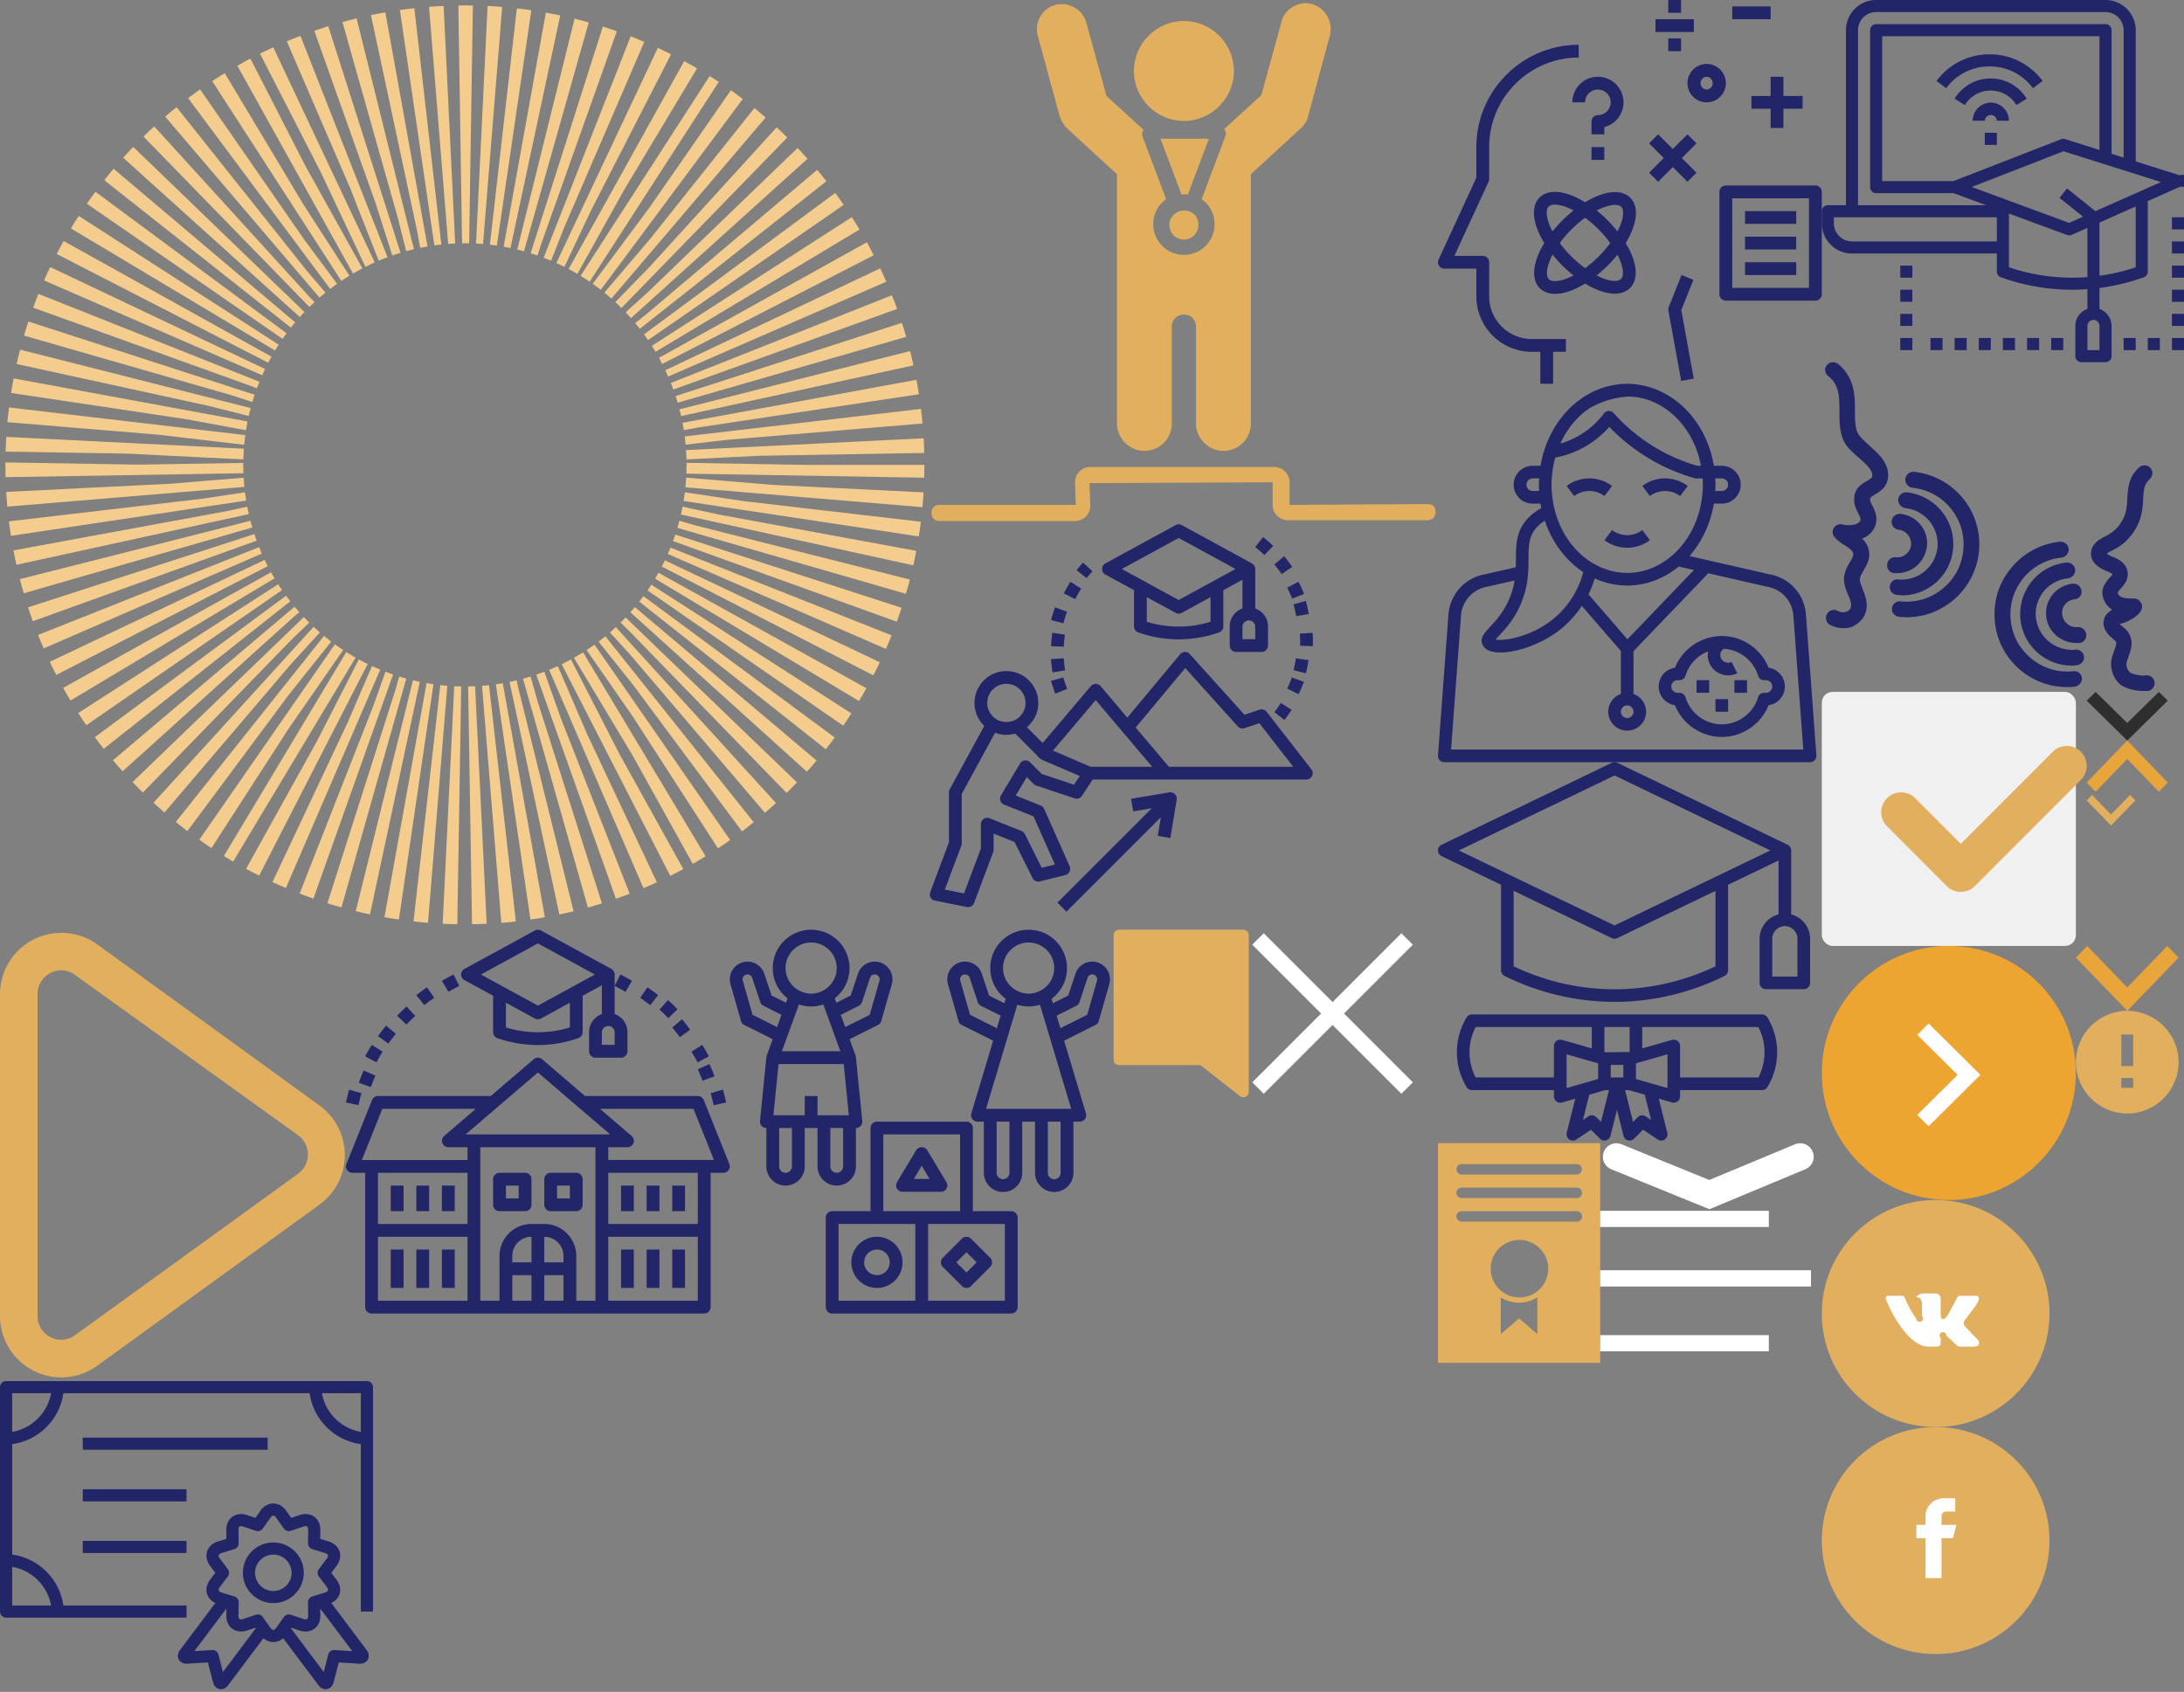 <svg width="404" height="313" xmlns="http://www.w3.org/2000/svg" xmlns:xlink="http://www.w3.org/1999/xlink"><rect width="100%" height="100%" fill="#808080" stroke="none"/><svg width="43" height="42" id="L1VzZXJzL2t1a2tvbWFoL3Byb2plY3RzL2NhbWJyaWRnZS9zcmMvaW1hZ2VzL3Nwcml0ZS12ay5zdmc=" x="337" y="222" xmlns="http://www.w3.org/2000/svg"><g fill="none" fill-rule="evenodd"><ellipse fill="#E2AF5F" cx="21.059" cy="21" rx="21.059" ry="21"/><path d="M28.412 17.716H25.61a.632.632 0 0 0-.558.335s-1.117 2.067-1.476 2.763c-.966 1.873-1.591 1.285-1.591.415v-2.997a.942.942 0 0 0-.94-.944h-2.107a1.685 1.685 0 0 0-1.492.695s1.07-.174 1.07 1.274c0 .359.019 1.391.035 2.258a.62.62 0 1 1-1.084.431 18.445 18.445 0 0 1-2.127-3.886.59.59 0 0 0-.537-.344h-2.546a.432.432 0 0 0-.408.585c.773 2.13 4.103 8.822 7.904 8.822h1.6a.633.633 0 0 0 .632-.635v-.97a.62.62 0 1 1 1.046-.455l1.915 1.807a.922.922 0 0 0 .635.253h2.514c1.213 0 1.213-.845.552-1.5-.465-.46-2.145-2.237-2.145-2.237a.874.874 0 0 1-.066-1.132 822.38 822.38 0 0 0 1.807-2.394c.514-.688 1.446-2.144.169-2.144z" fill="#FFF" fill-rule="nonzero"/></g></svg><svg width="25" height="31" id="L1VzZXJzL2t1a2tvbWFoL3Byb2plY3RzL2NhbWJyaWRnZS9zcmMvaW1hZ2VzL3Nwcml0ZS1hZHZhbnRhZ2VzLXNsaWRlLnN2Zw==" x="206" y="172" xmlns="http://www.w3.org/2000/svg"><path d="M1 0h23a1 1 0 0 1 1 1v29a1 1 0 0 1-1.617.787l-7.334-5.745H1a1 1 0 0 1-1-1V1a1 1 0 0 1 1-1z" fill="#E2AF5F" fill-rule="evenodd"/></svg><svg width="15" height="10" id="L1VzZXJzL2t1a2tvbWFoL3Byb2plY3RzL2NhbWJyaWRnZS9zcmMvaW1hZ2VzL3Nwcml0ZS1hcnJvdy10b3Auc3Zn" x="386" y="137" xmlns="http://www.w3.org/2000/svg"><path d="M7.5 0L0 7.765l1.65 1.709L7.5 3.417l5.85 6.057L15 7.765z" fill="#E7A53C"/></svg><svg width="15" height="9" id="L1VzZXJzL2t1a2tvbWFoL3Byb2plY3RzL2NhbWJyaWRnZS9zcmMvaW1hZ2VzL3Nwcml0ZS1hcnJvdy1kb3duLWJsYWNrLnN2Zw==" x="386" y="128" xmlns="http://www.w3.org/2000/svg"><path d="M7.5 9L0 1.623 1.65 0 7.5 5.754 13.35 0 15 1.623z" fill="#2E2E2E"/></svg><svg width="9" height="6" id="L1VzZXJzL2t1a2tvbWFoL3Byb2plY3RzL2NhbWJyaWRnZS9zcmMvaW1hZ2VzL3Nwcml0ZS1hcnJvdy1kb3duLXNtYWxsLnN2Zw==" x="386" y="147" xmlns="http://www.w3.org/2000/svg"><path d="M4.5 5.726L0 1.09.99.07 4.5 3.686 8.01.07 9 1.09z" fill="#E2AF5F"/></svg><svg width="40" height="13" id="L1VzZXJzL2t1a2tvbWFoL3Byb2plY3RzL2NhbWJyaWRnZS9zcmMvaW1hZ2VzL3Nwcml0ZS1hcnJvdy1kb3duLXdoaXRlLnN2Zw==" x="296" y="211" xmlns="http://www.w3.org/2000/svg"><path d="M3 3l17.197 7L37 3" stroke="#FFF" stroke-width="5" fill="none" fill-rule="evenodd" stroke-linecap="round"/></svg><svg width="19" height="12" id="L1VzZXJzL2t1a2tvbWFoL3Byb2plY3RzL2NhbWJyaWRnZS9zcmMvaW1hZ2VzL3Nwcml0ZS1hcnJvdy1kb3duLnN2Zw==" x="384" y="175" xmlns="http://www.w3.org/2000/svg"><path d="M9.5 12L0 2.164 2.09 0 9.5 7.672 16.91 0 19 2.164z" fill="#E7A53C"/></svg><svg width="47" height="47" id="L1VzZXJzL2t1a2tvbWFoL3Byb2plY3RzL2NhbWJyaWRnZS9zcmMvaW1hZ2VzL3Nwcml0ZS1hcnJvdy5zdmc=" x="337" y="175" xmlns="http://www.w3.org/2000/svg"><g fill="none" fill-rule="evenodd"><circle fill="#EDA430" cx="23.5" cy="23.5" r="23.5"/><path d="M29.346 23.846l-9.584-9.5-2.108 2.09 7.475 7.41-7.475 7.41 2.108 2.09z" fill="#FFF" fill-rule="nonzero"/></g></svg><svg width="49" height="47" id="L1VzZXJzL2t1a2tvbWFoL3Byb2plY3RzL2NhbWJyaWRnZS9zcmMvaW1hZ2VzL3Nwcml0ZS1idWxsZXQuc3Zn" x="337" y="128" xmlns="http://www.w3.org/2000/svg"><g fill="none" fill-rule="evenodd"><rect fill="#F0F0F0" width="47" height="47" rx="2"/><path d="M45.323 10c-.975 0-1.91.388-2.598 1.079L25.712 28.112l-8.43-8.442a3.673 3.673 0 0 0-6.157 1.647 3.684 3.684 0 0 0 .957 3.558l11.03 11.046a3.672 3.672 0 0 0 5.2 0l19.61-19.636a3.685 3.685 0 0 0 .798-4.012A3.676 3.676 0 0 0 45.323 10z" fill="#E2AF5F" fill-rule="nonzero"/></g></svg><svg width="43" height="42" id="L1VzZXJzL2t1a2tvbWFoL3Byb2plY3RzL2NhbWJyaWRnZS9zcmMvaW1hZ2VzL3Nwcml0ZS1mYi5zdmc=" x="337" y="264" xmlns="http://www.w3.org/2000/svg"><g fill="none" fill-rule="evenodd"><ellipse fill="#E2AF5F" cx="21.059" cy="21" rx="21.059" ry="21"/><path d="M24.893 18.096h-2.748v-1.64c0-.453.378-.82.845-.82h1.692v-2.46h-2.115c-1.868 0-3.383 1.469-3.383 3.28v1.64h-1.691v2.46h1.691v7.38h2.96v-7.38h2.115l.634-2.46z" fill="#FFF" fill-rule="nonzero"/></g></svg><svg width="30" height="42" id="L1VzZXJzL2t1a2tvbWFoL3Byb2plY3RzL2NhbWJyaWRnZS9zcmMvaW1hZ2VzL3Nwcml0ZS1saWNlbnNlLnN2Zw==" x="266" y="211" xmlns="http://www.w3.org/2000/svg"><path d="M0 .484v40.645h30V.484H0zm4.355 3.87h21.29a.968.968 0 1 1 0 1.936H4.355a.968.968 0 0 1 0-1.935zm0 4.356h21.29a.968.968 0 1 1 0 1.935H4.355a.968.968 0 0 1 0-1.935zm0 4.355h21.29a.968.968 0 1 1 0 1.935H4.355a.968.968 0 0 1 0-1.935zM15 18.387a5.323 5.323 0 1 1 0 10.645 5.323 5.323 0 0 1 0-10.645zm-3.387 10.615c.98.631 2.14.998 3.387.998a6.227 6.227 0 0 0 3.387-.998v6.804L15 32.903l-3.387 2.903v-6.804z" fill="#E2AF5F"/></svg><svg width="31" height="31" id="L1VzZXJzL2t1a2tvbWFoL3Byb2plY3RzL2NhbWJyaWRnZS9zcmMvaW1hZ2VzL3Nwcml0ZS1tZW51LWNsb3NlLnN2Zw==" x="231" y="172" xmlns="http://www.w3.org/2000/svg"><path d="M15.5 13.379L28.228.65l2.121 2.121L17.621 15.5 30.35 28.228l-2.121 2.121L15.5 17.621 2.772 30.35.651 28.228 13.379 15.5.65 2.772 2.772.651 15.5 13.379z" fill="#FFF" fill-rule="evenodd"/></svg><svg width="39" height="26" id="L1VzZXJzL2t1a2tvbWFoL3Byb2plY3RzL2NhbWJyaWRnZS9zcmMvaW1hZ2VzL3Nwcml0ZS1tZW51LnN2Zw==" x="296" y="224" xmlns="http://www.w3.org/2000/svg"><path d="M0 0h31.2v3H0zm0 11h39v3H0zm0 12h31.2v3H0z" fill="#FFF" fill-rule="evenodd"/></svg><svg width="19" height="19" id="L1VzZXJzL2t1a2tvbWFoL3Byb2plY3RzL2NhbWJyaWRnZS9zcmMvaW1hZ2VzL3Nwcml0ZS1ub3RlLnN2Zw==" x="384" y="187" xmlns="http://www.w3.org/2000/svg"><path d="M9.5 0C4.275 0 0 4.275 0 9.5S4.275 19 9.5 19 19 14.725 19 9.5 14.725 0 9.5 0zm1.096 14.25H8.404v-1.827h2.192v1.827zm0-4.02H8.404V4.386h2.192v5.846z" fill="#E2AF5F"/></svg><svg width="64" height="83" id="L1VzZXJzL2t1a2tvbWFoL3Byb2plY3RzL2NhbWJyaWRnZS9zcmMvaW1hZ2VzL3Nwcml0ZS1wbGF5LnN2Zw==" y="172" xmlns="http://www.w3.org/2000/svg"><path d="M11.359 82.813C5.086 82.813 0 77.727 0 71.453V11.916A11.359 11.359 0 0 1 17.994 2.71l41.059 29.77a11.324 11.324 0 0 1 0 18.41l-41.06 29.77a11.359 11.359 0 0 1-6.634 2.154zm0-75.31c-.7.009-1.388.175-2.015.486a4.412 4.412 0 0 0-2.397 3.926v59.539c0 1.654.925 3.17 2.397 3.925a4.307 4.307 0 0 0 4.55-.382l41.233-29.84a4.412 4.412 0 0 0 0-7.155L13.895 8.372a4.238 4.238 0 0 0-2.536-.869z" fill="#E2AF5F"/></svg><svg width="94" height="97" id="L1VzZXJzL2t1a2tvbWFoL3Byb2plY3RzL2NhbWJyaWRnZS9zcmMvaW1hZ2VzL3Nwcml0ZS1wcml6ZS5zdmc=" x="172" xmlns="http://www.w3.org/2000/svg"><g fill="#E2AF5F"><path d="M47.895 39.092c-.298-.15-.597-.15-.895-.15-.298 0-.597.15-.895.15-1.045.448-1.79 1.343-1.79 2.537A2.675 2.675 0 0 0 47 44.314a2.675 2.675 0 0 0 2.686-2.685c0-1.194-.597-2.239-1.79-2.537.148 0 0 0 0 0zm-5.222-13.429l3.88 10.296h1.193l3.88-10.296h-8.953z"/><path d="M24.022 21.486c.299.895.746 1.641 1.343 2.238l9.25 8.505v46.104c0 2.686 2.239 5.073 5.074 5.073a5.031 5.031 0 0 0 5.073-5.073V60.43c0-1.343 1.044-2.239 2.238-2.239 1.343 0 2.238 1.045 2.238 2.239v17.904c0 2.686 2.238 5.073 5.073 5.073a5.031 5.031 0 0 0 5.073-5.073V32.23l9.25-8.505c.598-.597 1.195-1.343 1.344-2.238l4.028-14.92c.746-2.985-1.492-5.97-4.476-5.97-2.089 0-4.028 1.493-4.476 3.433l-3.73 13.577-6.864 6.267c.299.448.448.895.15 1.492l-4.327 11.489c1.492 1.044 2.387 2.686 2.387 4.625A5.667 5.667 0 0 1 47 47.15a5.667 5.667 0 0 1-5.67-5.67c0-1.94.895-3.58 2.387-4.625l-4.327-11.49c-.149-.448-.149-1.044.15-1.343l-6.864-6.266-3.73-13.578c-.597-2.388-3.283-3.88-5.67-3.283s-4.028 3.134-3.282 5.82l4.028 14.77z"/><path d="M47 22.381c5.073 0 9.25-4.178 9.25-9.25 0-5.074-4.177-9.252-9.25-9.252s-9.25 4.178-9.25 9.251c0 5.073 4.177 9.251 9.25 9.251zm45.21 70.873l-25.664.15v-4.179c0-1.64-1.343-2.835-2.835-2.835H29.692c-1.641 0-2.835 1.343-2.835 2.835l.15 4.178H1.79c-.895 0-1.492.597-1.492 1.492s.597 1.492 1.492 1.492h25.067c1.641 0 2.835-1.343 2.835-2.835l-.15-4.177 33.87-.15v4.178c0 1.641 1.344 2.835 2.836 2.835H92.06c.896 0 1.492-.597 1.492-1.492s-.447-1.492-1.342-1.492z"/></g></svg><svg width="71" height="71" id="L1VzZXJzL2t1a2tvbWFoL3Byb2plY3RzL2NhbWJyaWRnZS9zcmMvaW1hZ2VzL3Nwcml0ZS1yZWFzb240LnN2Zw==" x="266" xmlns="http://www.w3.org/2000/svg"><g fill="#222568"><path d="M1.183 49.7H7.1v5.127c0 5.656 4.6 10.256 10.256 10.256h1.577V71H21.3v-5.917h2.367v-2.366h-6.311c-4.35 0-7.89-3.54-7.89-7.89v-6.31c0-.654-.528-1.184-1.183-1.184H3.032L9.358 33.63c.072-.155.109-.324.109-.496v-5.916c0-9.136 7.431-16.567 16.566-16.567V8.283C15.594 8.283 7.1 16.777 7.1 27.217v5.656L.11 48.021A1.18 1.18 0 0 0 1.184 49.7zm43.867 1.183L42.685 56.8a1.189 1.189 0 0 0-.065.65l2.367 13.017 2.327-.422-2.305-12.682 2.242-5.6-2.2-.88zM61.533 14.2v3.55h-3.55v2.367h3.55v3.55H63.9v-3.55h3.55V17.75H63.9V14.2zm-7.1-13.017h7.1V3.55h-7.1zm-14.2 2.367h7.1v2.367h-7.1zM42.6 0h2.367v2.367H42.6zm0 7.1h2.367v2.367H42.6zm-1.877 26.523l2.714-2.713 2.713 2.713 1.673-1.673-2.713-2.713 2.713-2.714-1.673-1.673-2.713 2.713-2.714-2.713-1.673 1.673 2.713 2.714-2.713 2.713z"/><path d="M27.217 18.933a2.369 2.369 0 0 1 2.366-2.366 2.369 2.369 0 0 1 2.367 2.366 2.369 2.369 0 0 1-2.367 2.367c-.654 0-1.183.53-1.183 1.183v2.367h2.367v-1.332a4.74 4.74 0 0 0 3.55-4.585 4.738 4.738 0 0 0-4.734-4.733 4.738 4.738 0 0 0-4.733 4.733h2.367zm1.183 8.284h2.367v2.367H28.4zM52.067 35.5v18.933c0 .654.529 1.184 1.183 1.184h16.567c.654 0 1.183-.53 1.183-1.184V35.5c0-.653-.529-1.183-1.183-1.183H53.25c-.654 0-1.183.53-1.183 1.183zm2.366 1.183h14.2V53.25h-14.2V36.683z"/><path d="M56.8 39.05h9.467v2.367H56.8zm0 4.733h9.467v2.367H56.8zm0 4.734h9.467v2.367H56.8zM27.216 37.422c-3.459-2.136-6.712-2.583-8.42-.877-1.707 1.707-1.261 4.96.876 8.42-2.103 3.435-2.533 6.657-.836 8.355.71.711 1.688 1.05 2.836 1.05 1.602 0 3.538-.675 5.545-1.908 1.982 1.205 3.893 1.866 5.477 1.866 1.149 0 2.126-.34 2.836-1.05 1.69-1.69 1.27-4.894-.81-8.314 2.115-3.444 2.552-6.678.851-8.38-1.695-1.696-4.919-1.265-8.355.838zm-6.746.796c.242-.242.648-.363 1.166-.363.593 0 1.333.157 2.145.468.423.164.859.374 1.298.605a25.102 25.102 0 0 0-2.057 1.84 25.036 25.036 0 0 0-1.838 2.053c-1.16-2.209-1.34-3.978-.714-4.603zm6.733 2.071a21.422 21.422 0 0 1 4.662 4.672 21.49 21.49 0 0 1-2.151 2.503c-.841.84-1.68 1.549-2.495 2.145a21.522 21.522 0 0 1-4.688-4.648 21.3 21.3 0 0 1 2.163-2.518 21.344 21.344 0 0 1 2.509-2.154zM20.51 51.647c-.618-.618-.446-2.361.682-4.543.54.67 1.133 1.337 1.789 1.991a24.92 24.92 0 0 0 2.093 1.86c-2.191 1.138-3.943 1.312-4.564.692zm13.348-.04c-.52.519-1.79.477-3.311-.107-.39-.15-.79-.348-1.192-.555a24.987 24.987 0 0 0 2.032-1.808 24.791 24.791 0 0 0 1.813-2.024c1.106 2.157 1.27 3.88.658 4.493zm.04-13.349c.619.62.446 2.37-.689 4.557a24.912 24.912 0 0 0-3.854-3.874c1.356-.702 2.546-1.038 3.398-1.038.517 0 .91.121 1.145.355zM46.15 15.383a3.554 3.554 0 0 0 3.55 3.55 3.554 3.554 0 0 0 3.55-3.55 3.554 3.554 0 0 0-3.55-3.55 3.554 3.554 0 0 0-3.55 3.55zM49.7 14.2a1.185 1.185 0 0 1 0 2.367 1.185 1.185 0 0 1 0-2.367z"/></g></svg><svg width="71" height="71" id="L1VzZXJzL2t1a2tvbWFoL3Byb2plY3RzL2NhbWJyaWRnZS9zcmMvaW1hZ2VzL3Nwcml0ZS1yZWFzb241LnN2Zw==" x="135" y="172" xmlns="http://www.w3.org/2000/svg"><g fill="#222568"><path d="M43.783 35.5H27.217c-.654 0-1.184.53-1.184 1.183v15.384h-7.1c-.653 0-1.183.53-1.183 1.183v16.567c0 .653.53 1.183 1.183 1.183h33.134c.653 0 1.183-.53 1.183-1.183V53.25c0-.653-.53-1.183-1.183-1.183h-7.1V36.683c0-.653-.53-1.183-1.184-1.183zM28.4 37.867h14.2v14.2H28.4v-14.2zm-8.283 16.566h14.2v14.2h-14.2v-14.2zm30.766 14.2h-14.2v-14.2h14.2v14.2z"/><path d="M40.08 47.877a1.18 1.18 0 0 0-.015-1.192l-3.55-5.917c-.427-.713-1.602-.713-2.03 0l-3.55 5.917a1.183 1.183 0 0 0 1.016 1.792h7.1c.426 0 .82-.23 1.03-.6zm-6.04-1.767l1.46-2.433 1.461 2.433h-2.92zM27.217 56.8a4.738 4.738 0 0 0-4.734 4.733 4.738 4.738 0 0 0 4.734 4.734 4.738 4.738 0 0 0 4.733-4.734 4.738 4.738 0 0 0-4.733-4.733zm0 7.1a2.369 2.369 0 0 1-2.367-2.367 2.369 2.369 0 0 1 2.367-2.366 2.369 2.369 0 0 1 2.366 2.366 2.369 2.369 0 0 1-2.366 2.367zm15.73-6.753l-3.55 3.55a1.182 1.182 0 0 0 0 1.673l3.55 3.55a1.18 1.18 0 0 0 1.673 0l3.55-3.55a1.182 1.182 0 0 0 0-1.673l-3.55-3.55a1.182 1.182 0 0 0-1.673 0zm2.713 4.387l-1.876 1.876-1.877-1.876 1.877-1.877 1.876 1.877zm22.59-44.642l1.947-6.815a3.263 3.263 0 0 0-1.332-3.624 3.251 3.251 0 0 0-2.88-.373 3.254 3.254 0 0 0-2.045 2.063l-1.346 4.036-2.83 1.415-.244-.812c1.731-1.298 2.859-3.358 2.859-5.682 0-3.916-3.184-7.1-7.1-7.1a7.107 7.107 0 0 0-7.1 7.1 7.085 7.085 0 0 0 2.859 5.68l-.244.812-2.83-1.415-1.346-4.037a3.254 3.254 0 0 0-2.045-2.062 3.25 3.25 0 0 0-2.88.372 3.266 3.266 0 0 0-1.332 3.626l1.947 6.815c.092.32.313.584.609.734l5.798 2.899-4.035 13.453a1.181 1.181 0 0 0 1.132 1.523h1.184v9.467a3.554 3.554 0 0 0 3.55 3.55 3.554 3.554 0 0 0 3.55-3.55V35.5h2.366v9.467a3.554 3.554 0 0 0 3.55 3.55 3.554 3.554 0 0 0 3.55-3.55V35.5h1.184a1.182 1.182 0 0 0 1.134-1.523l-4.036-13.453 5.798-2.9a1.18 1.18 0 0 0 .607-.732zM55.278 2.367A4.738 4.738 0 0 1 60.012 7.1c0 1.774-.993 3.305-2.44 4.116-.006.002-.013.002-.017.004a5.012 5.012 0 0 1-1.023.424c-.042.012-.083.028-.125.039-.125.032-.25.053-.374.075a4.653 4.653 0 0 1-.836.067 4.653 4.653 0 0 1-.67-.067 4.541 4.541 0 0 1-.375-.075c-.042-.01-.082-.027-.125-.039a4.946 4.946 0 0 1-1.022-.424l-.017-.004c-1.45-.811-2.442-2.342-2.442-4.116a4.738 4.738 0 0 1 4.733-4.733zM44.441 15.74l-1.804-6.313a.907.907 0 0 1 1.168-1.11c.271.092.477.3.567.572l1.5 4.502c.1.297.313.543.594.684l3.637 1.819-.7 2.33-4.962-2.484zm7.288 29.226c0 .652-.531 1.183-1.183 1.183a1.185 1.185 0 0 1-1.184-1.183V35.5h2.367v9.467zm9.467 0c0 .652-.532 1.183-1.184 1.183a1.185 1.185 0 0 1-1.183-1.183V35.5h2.367v9.467zm1.183-11.834H47.403l3.864-12.881s0-.002.002-.002l1.389-4.63v-.001l.52-1.736c.322.1.656.17.996.222l.105.017c.327.046.66.078 1 .078.34 0 .673-.032 1.001-.08.036-.004.07-.01.105-.016a7.12 7.12 0 0 0 .996-.222l.52 1.736 1.39 4.631v.001l3.864 12.883h-.776zm-1.226-14.91l-.7-2.33 3.638-1.818c.28-.141.494-.387.593-.684l1.5-4.502a.906.906 0 0 1 1.366-.47c.33.22.478.625.37 1.006l-1.804 6.315-4.963 2.483zM.127 10.077l1.948 6.815c.09.32.312.585.608.734l5.247 2.623-1.096 3.014a1.179 1.179 0 0 0-.064.283l-.001.004-1.183 11.833a1.185 1.185 0 0 0 1.176 1.3v7.1a3.554 3.554 0 0 0 3.55 3.55 3.554 3.554 0 0 0 3.55-3.55v-7.1h2.366v7.1a3.554 3.554 0 0 0 3.55 3.55 3.554 3.554 0 0 0 3.55-3.55v-7.1a1.182 1.182 0 0 0 1.178-1.301l-1.183-11.834-.002-.003a1.2 1.2 0 0 0-.064-.284l-1.095-3.014 5.247-2.624c.295-.148.517-.414.608-.733l1.948-6.815a3.263 3.263 0 0 0-1.333-3.625 3.251 3.251 0 0 0-2.88-.372 3.254 3.254 0 0 0-2.045 2.062l-1.345 4.037-2.652 1.325-.297-.817A7.083 7.083 0 0 0 22.145 7.1c0-3.916-3.184-7.1-7.1-7.1a7.107 7.107 0 0 0-7.1 7.1 7.085 7.085 0 0 0 2.734 5.587l-.297.816-2.652-1.325L6.384 8.14A3.254 3.254 0 0 0 4.34 6.08a3.25 3.25 0 0 0-2.88.373 3.268 3.268 0 0 0-1.333 3.625zm21.894 24.24h-5.793v-3.55h-2.366v3.55H8.069l.947-9.467h12.058l.947 9.467zm-10.526 9.466c0 .652-.531 1.184-1.183 1.184a1.185 1.185 0 0 1-1.184-1.184v-7.1h2.367v7.1zm9.467 0c0 .652-.531 1.184-1.184 1.184a1.185 1.185 0 0 1-1.183-1.184v-7.1h2.367v7.1zm2.895-29.707c.28-.141.494-.387.593-.684l1.5-4.502a.906.906 0 0 1 1.366-.47c.33.22.478.625.37 1.006l-1.804 6.315-4.536 2.268-.06-.166-.764-2.101 3.335-1.666zm-8.812-11.71A4.738 4.738 0 0 1 19.778 7.1c0 1.747-.962 3.259-2.373 4.079-.005.002-.01.002-.016.005a4.955 4.955 0 0 1-.996.43c-.07.022-.137.048-.21.066-.124.033-.25.054-.376.076a4.702 4.702 0 0 1-.848.069 4.702 4.702 0 0 1-.676-.069 4.243 4.243 0 0 1-.376-.076c-.071-.018-.139-.044-.208-.066a4.898 4.898 0 0 1-.998-.43c-.005-.003-.01-.003-.015-.005-1.412-.82-2.374-2.332-2.374-4.079a4.738 4.738 0 0 1 4.733-4.733zm-1.175 11.73l.083.013c.357.054.72.092 1.092.092.372 0 .735-.038 1.091-.092l.083-.013a7.042 7.042 0 0 0 1.086-.27l1.484 4.08.786 2.162v.001l.88 2.415H9.635l.88-2.416v-.001l.785-2.162 1.484-4.08c.35.12.713.208 1.086.27zM2.772 8.42a.906.906 0 0 1 1.365.47l1.5 4.5c.1.298.313.544.594.685l3.334 1.667-.764 2.102-.06.165-4.536-2.268L2.4 9.429a.912.912 0 0 1 .37-1.008z"/></g></svg><svg width="69" height="70" id="L1VzZXJzL2t1a2tvbWFoL3Byb2plY3RzL2NhbWJyaWRnZS9zcmMvaW1hZ2VzL3Nwcml0ZS1yZWFzb242LnN2Zw==" x="266" y="141" xmlns="http://www.w3.org/2000/svg"><path d="M59.952 46.667H6.286c-.411 0-.79.215-1 .566a12.481 12.481 0 0 0 0 12.867c.211.35.59.566 1 .566h15.166v1.166c0 .365.172.71.464.932a1.172 1.172 0 0 0 1.023.19l2.456-.702-1.575 6.297a1.166 1.166 0 0 0 1.779 1.254L28.303 68l1.657 1.657a1.166 1.166 0 0 0 1.956-.542l1.202-4.808 1.202 4.808a1.166 1.166 0 0 0 1.956.542L37.933 68l2.704 1.803a1.165 1.165 0 0 0 1.78-1.254l-1.576-6.297 2.456.703a1.172 1.172 0 0 0 1.023-.19c.292-.221.463-.566.463-.933v-1.166H59.95c.41 0 .79-.216 1-.566a12.481 12.481 0 0 0 0-12.867 1.16 1.16 0 0 0-.998-.566zM35.452 49v4.62l-4.502.047-.164-.047V49h4.666zm-2.333 9.333h-1.167V56h2.334v2.333h-1.167zm-26.148 0a10.141 10.141 0 0 1 0-9.333h21.481v3.953l-5.513-1.575a1.18 1.18 0 0 0-1.023.19c-.292.22-.464.566-.464.932v5.833H6.971zM23.786 59.5v-5.453l5.833 1.666v2.906l-2.922.836h-.004l-2.907.831V59.5zm6.367 7.051l-.876-.876a1.165 1.165 0 0 0-1.472-.146l-.99.66 1.17-4.675 2.965-.847h.675l-1.472 5.884zm9.268-.362l-.989-.66a1.165 1.165 0 0 0-1.472.146l-.876.876-1.47-5.884h.674l2.966.847 1.167 4.675zm3.031-5.903l-2.907-.83-.003-.002-2.923-.835v-2.906l5.833-1.666v6.239zm16.816-1.953H44.786V52.5c0-.365-.172-.71-.463-.932a1.18 1.18 0 0 0-1.024-.19l-5.513 1.575V49h21.482a10.141 10.141 0 0 1 0 9.333zm6.065-30.168V16.332c0-.448-.256-.856-.66-1.05L33.173.114a1.173 1.173 0 0 0-1.012 0L.661 15.28a1.166 1.166 0 0 0 0 2.103l11.006 5.299v15.816c0 .442.25.847.646 1.045 4.46 2.222 11.544 4.805 20.363 4.804.392 0 .789-.005 1.189-.016 6.595-.172 13.22-1.829 19.157-4.789.395-.197.646-.602.646-1.044V22.683L63 18.189v9.975c-2.008.521-3.5 2.332-3.5 4.5v8.167c0 .645.522 1.167 1.167 1.167h7c.645 0 1.166-.522 1.166-1.167v-8.166c0-2.168-1.493-3.979-3.5-4.5zm-14 9.605c-5.467 2.611-11.511 4.072-17.53 4.23-8.472.237-15.347-2.104-19.803-4.23V23.806l18.16 8.744a1.165 1.165 0 0 0 1.013 0l18.16-8.744V37.77zm.665-16.874c0 .002-.003.002-.004.002l-19.327 9.306-19.327-9.306c-.002-.002-.004-.002-.005-.002l-9.48-4.564L32.668 2.461l28.81 13.871-9.479 4.564zM66.5 39.666h-4.667v-7c0-1.265 1.069-2.334 2.334-2.334 1.264 0 2.333 1.07 2.333 2.334v7z" fill="#222568"/></svg><svg width="71" height="72" id="L1VzZXJzL2t1a2tvbWFoL3Byb2plY3RzL2NhbWJyaWRnZS9zcmMvaW1hZ2VzL3Nwcml0ZS1yZWFzb243LnN2Zw==" x="172" y="97" xmlns="http://www.w3.org/2000/svg"><g fill="#222568"><path d="M32.484 9.299l5.286 2.883v6.704c0 .5.317.946.789 1.113a22.476 22.476 0 0 0 7.473 1.28c2.534 0 5.04-.43 7.472-1.28a1.18 1.18 0 0 0 .791-1.115v-6.703l3.541-1.93v5.31c-1.37.49-2.36 1.788-2.36 3.325v3.54c0 .652.527 1.18 1.18 1.18h4.721a1.18 1.18 0 0 0 1.18-1.18v-3.54c0-1.537-.99-2.836-2.36-3.324v-7.3c0-.431-.236-.83-.615-1.036L46.598.144a1.177 1.177 0 0 0-1.13 0L32.486 7.226a1.18 1.18 0 0 0-.001 2.073zm19.45 4.171v4.56a20.079 20.079 0 0 1-11.803.001v-4.562l5.336 2.91c.351.193.78.193 1.13 0l5.337-2.909zm8.263 7.776h-2.36v-2.36a1.182 1.182 0 0 1 2.36 0v2.36zM46.033 2.525l10.519 5.738L46.032 14 35.515 8.263l10.519-5.738zM.95 69.616l5.901 1.18a1.183 1.183 0 0 0 1.337-.742l3.542-9.443a1.18 1.18 0 0 0 .074-.414v-2.978l3.866 1.546 3.34 6.68c.249.495.808.753 1.342.618l4.721-1.18a1.18 1.18 0 0 0 .793-1.626l-4.72-10.623a1.183 1.183 0 0 0-.642-.616l-4.614-1.845 2.05-3.417 1.292 1.292c.128.13.287.226.461.285l7.082 2.36a1.184 1.184 0 0 0 1.355-.464l2.01-3.016h39.5a1.18 1.18 0 0 0 .931-1.905L62.31 34.685a1.175 1.175 0 0 0-1.304-.395l-2.808.936L48.09 23.997a1.187 1.187 0 0 0-.9-.39 1.185 1.185 0 0 0-.885.424L36.53 35.764l-4.94-5.838c-.449-.53-1.352-.53-1.802 0l-8.909 10.529-2.922-2.922c1.28-1.083 2.11-2.68 2.11-4.484a5.908 5.908 0 0 0-5.901-5.901 5.908 5.908 0 0 0-5.902 5.901c0 1.667.7 3.167 1.815 4.241L3.687 49.008a1.172 1.172 0 0 0-.145.566v9.229L.075 68.045a1.178 1.178 0 0 0 .875 1.57zm46.298-43.027l9.712 10.79c.314.35.806.481 1.25.331l2.749-.916 6.267 8.058H44.22l-6.142-7.259 9.17-11.004zm-16.559 5.927l4.946 5.846v.001l5.493 6.49H29.751l-5.244-2.248-1.728-.741 7.91-9.348zm-16.524-3.008a3.545 3.545 0 0 1 3.54 3.541 3.539 3.539 0 0 1-2.086 3.22l-.004.001a3.565 3.565 0 0 1-.837.258c-.037.007-.078.006-.116.011a3.518 3.518 0 0 1-.686.031 3.594 3.594 0 0 1-.235-.024 3.501 3.501 0 0 1-.593-.123c-.066-.02-.133-.038-.198-.062a3.539 3.539 0 0 1-.71-.348 3.534 3.534 0 0 1-1.616-2.964 3.545 3.545 0 0 1 3.54-3.54zM5.828 59.431a1.18 1.18 0 0 0 .074-.415v-9.141l6.17-11.31c.254.097.516.166.781.228.073.016.144.034.219.048a5.9 5.9 0 0 0 .977.1c.039 0 .075.01.116.01.09 0 .174-.023.264-.027a5.752 5.752 0 0 0 1.152-.164c.073-.02.148-.024.22-.045l4.106 4.105c.073.126.163.242.278.334l.325.26c.083.067.175.121.273.163l6.958 2.982-1.073 1.61-5.963-1.987-2.164-2.164a1.18 1.18 0 0 0-1.846.227l-3.54 5.901a1.182 1.182 0 0 0 .573 1.703l5.455 2.183 3.957 8.9-2.439.611-3.118-6.236a1.18 1.18 0 0 0-.617-.567l-5.902-2.361a1.183 1.183 0 0 0-1.62 1.096v4.508L6.33 68.286l-3.557-.712 3.055-8.143z"/><path d="M25.276 71.655l17.46-17.461-.575 3.449 2.33.388 1.18-7.082a1.183 1.183 0 0 0-.33-1.029 1.174 1.174 0 0 0-1.028-.33l-7.082 1.181.387 2.329 3.45-.575-17.461 17.462 1.669 1.668zm-.278-51.24l-2.336-.35c-.121.808-.2 1.64-.236 2.473l2.359.103c.031-.75.105-1.5.213-2.226zm5.082-11.72l-1.723-1.613c-.42.448-.823.914-1.21 1.395l1.843 1.477c.347-.435.71-.854 1.09-1.259zm-2.076 3.204l-1.987-1.276a23.716 23.716 0 0 0-1.23 2.159l2.11 1.057a21.33 21.33 0 0 1 1.107-1.94zm-2.592 18.549a21.44 21.44 0 0 1-.712-2.12l-2.274.636c.223.798.49 1.59.792 2.352l2.194-.868zm-.027-14.273l-2.208-.83a23.464 23.464 0 0 0-.75 2.368l2.284.592a21.21 21.21 0 0 1 .674-2.13zm-2.959 8.755c.051.828.144 1.658.279 2.467l2.329-.388a21.62 21.62 0 0 1-.252-2.222l-2.356.144zm45.352-7.94l2.326-.405a23.563 23.563 0 0 0-.554-2.421l-2.271.648c.204.714.373 1.447.499 2.178zm.681 3.231a21.686 21.686 0 0 1 .034 2.238l2.359.088a24.767 24.767 0 0 0-.037-2.481l-2.356.155zM65.086 9.205l1.954-1.323a23.485 23.485 0 0 0-1.498-1.98l-1.804 1.52c.478.568.931 1.167 1.348 1.783zm1.958 4.552l2.19-.882a23.505 23.505 0 0 0-1.051-2.252l-2.085 1.11c.35.655.67 1.336.946 2.024zm2.153 15.386l-2.216-.815a20.73 20.73 0 0 1-.883 2.051l2.117 1.048a24.01 24.01 0 0 0 .982-2.284zM63.524 3.986a23.585 23.585 0 0 0-1.877-1.625l-1.45 1.861a21.6 21.6 0 0 1 1.69 1.466l1.637-1.702zm.214 30.754l1.86 1.45c.467-.598.911-1.23 1.322-1.879l-1.994-1.262c-.37.584-.77 1.152-1.188 1.69zm6.309-9.62l-2.337-.333a21.3 21.3 0 0 1-.431 2.193l2.288.578c.2-.796.362-1.617.48-2.438z"/></g></svg><svg width="71" height="71" id="L1VzZXJzL2t1a2tvbWFoL3Byb2plY3RzL2NhbWJyaWRnZS9zcmMvaW1hZ2VzL3Nwcml0ZS1yZWFzb244LnN2Zw==" x="64" y="172" xmlns="http://www.w3.org/2000/svg"><g fill="#222568"><path d="M49.083 7.245L36.067.145a1.18 1.18 0 0 0-1.133 0l-13.016 7.1a1.182 1.182 0 0 0-.001 2.078l5.3 2.89v6.72c0 .502.317.95.79 1.117a22.533 22.533 0 0 0 7.492 1.282c2.54 0 5.054-.43 7.491-1.282.475-.166.793-.615.793-1.118v-6.72l3.55-1.936v5.325a3.545 3.545 0 0 0-2.366 3.333v3.55c0 .653.529 1.183 1.183 1.183h4.733c.655 0 1.184-.53 1.184-1.183v-3.55c0-1.541-.993-2.843-2.367-3.333V8.284c0-.433-.237-.832-.617-1.04zm-7.666 6.26v4.57a20.099 20.099 0 0 1-11.834.002v-4.574l5.35 2.918a1.18 1.18 0 0 0 1.133 0l5.35-2.917zm-5.917.53l-10.546-5.75L35.5 2.53l10.546 5.753L35.5 14.036zM49.7 21.3h-2.367v-2.366a1.185 1.185 0 0 1 2.367 0V21.3zM.204 44.446c.221.325.587.52.98.52H3.55v24.85c0 .652.53 1.183 1.184 1.183h61.533c.654 0 1.183-.53 1.183-1.184v-24.85h2.367a1.185 1.185 0 0 0 1.1-1.622L66.182 31.51a1.185 1.185 0 0 0-1.1-.744h-20.86l-7.95-6.814a1.182 1.182 0 0 0-1.54 0l-7.952 6.813H5.917c-.484 0-.918.295-1.1.743L.085 43.342c-.145.365-.1.778.12 1.104zm22.28 9.986H5.917v-9.467h16.567v9.467zM5.917 56.799h16.567v11.833H5.917V56.799zm18.933-1.184V40.232h21.3v28.4H42.6v-8.283a5.923 5.923 0 0 0-5.916-5.917h-2.367a5.923 5.923 0 0 0-5.917 5.917v8.283h-3.55V55.615zm9.467 5.917h-3.55v-1.183a3.554 3.554 0 0 1 3.55-3.55v4.733zm2.367-4.733a3.554 3.554 0 0 1 3.55 3.55v1.183h-3.55v-4.733zm-5.917 7.1h3.55v4.733h-3.55v-4.733zm5.917 4.733v-4.733h3.55v4.733h-3.55zm28.4 0H48.517V56.799h16.567v11.833zm0-14.2H48.517v-9.467h16.567v9.467zm-18.102-21.3h17.3l3.787 9.467H48.517v-2.367h3.55a1.183 1.183 0 0 0 .77-2.082l-5.855-5.018zM35.5 26.407l13.368 11.458H22.132L35.5 26.407zM6.718 33.132h17.3l-5.854 5.018a1.183 1.183 0 0 0 .77 2.081h3.55V42.6H2.934l3.785-9.467z"/><path d="M8.283 47.333h2.367v4.733H8.283zm4.734 0h2.367v4.733h-2.367zm4.733 0h2.367v4.733H17.75zM8.283 59.167h2.367v7.1H8.283zm4.734 0h2.367v7.1h-2.367zm4.733 0h2.367v7.1H17.75zm33.133-11.834h2.367v4.733h-2.367zm4.734 0h2.367v4.733h-2.367zm4.733 0h2.367v4.733H60.35zm-9.467 11.834h2.367v7.1h-2.367zm4.734 0h2.367v7.1h-2.367zm4.733 0h2.367v7.1H60.35zm-31.95-7.1h4.733c.655 0 1.184-.53 1.184-1.184V46.15c0-.653-.53-1.183-1.184-1.183H28.4c-.654 0-1.183.53-1.183 1.183v4.733c0 .654.529 1.184 1.183 1.184zm1.183-4.734h2.367V49.7h-2.367v-2.367zm8.284 4.734H42.6c.654 0 1.183-.53 1.183-1.184V46.15c0-.653-.529-1.183-1.183-1.183h-4.733c-.655 0-1.184.53-1.184 1.183v4.733c0 .654.53 1.184 1.184 1.184zm1.183-4.734h2.367V49.7H39.05v-2.367zM12.813 15.945l-1.6-1.745a35.587 35.587 0 0 0-1.746 1.715l1.714 1.63a34.65 34.65 0 0 1 1.632-1.6zm-6.896 3.742l1.92 1.381c.445-.618.915-1.227 1.398-1.81L7.41 17.75a35.104 35.104 0 0 0-1.494 1.937zM3.55 23.425l2.095 1.104c.356-.675.737-1.343 1.133-1.982L4.768 21.3a34.849 34.849 0 0 0-1.218 2.125zM0 31.962l2.316.486c.156-.74.34-1.487.548-2.217l-2.277-.648A34.008 34.008 0 0 0 0 31.962zM14.981 10.65c-.666.46-1.327.951-1.964 1.459l1.476 1.85a32.303 32.303 0 0 1 1.833-1.362l-1.345-1.947zm4.914-2.367c-.724.366-1.447.761-2.145 1.177l1.208 2.035a33.237 33.237 0 0 1 2.002-1.098l-1.065-2.114zM2.367 28.307l2.226.804c.26-.717.545-1.43.85-2.12l-2.165-.958a37.28 37.28 0 0 0-.911 2.274zM52.906 9.445a36.429 36.429 0 0 0-2.154-1.162l-1.052 2.12c.677.337 1.355.701 2.01 1.086l1.196-2.044zm2.861 1.205l-1.334 1.955a32.88 32.88 0 0 1 1.843 1.351l1.465-1.859a36.55 36.55 0 0 0-1.974-1.447zM63.9 22.557c.402.641.788 1.306 1.148 1.976l2.085-1.118a35.743 35.743 0 0 0-1.228-2.115L63.9 22.557zm6.426 9.397c-.176-.803-.38-1.6-.604-2.37l-2.272.662c.21.718.399 1.464.564 2.215l2.312-.507zM60.35 18.087c.49.584.962 1.19 1.407 1.8l1.913-1.394a35.922 35.922 0 0 0-1.506-1.926l-1.814 1.52zm-2.367-3.315a34.511 34.511 0 0 1 1.642 1.59l1.702-1.644a35.96 35.96 0 0 0-1.756-1.701l-1.588 1.755zm7.1 11.048c.31.687.6 1.398.863 2.114l2.221-.82a35.992 35.992 0 0 0-.925-2.264l-2.159.97z"/></g></svg><svg width="67" height="67" id="L1VzZXJzL2t1a2tvbWFoL3Byb2plY3RzL2NhbWJyaWRnZS9zcmMvaW1hZ2VzL3Nwcml0ZS1yZWFzb245LnN2Zw==" x="337" xmlns="http://www.w3.org/2000/svg"><g fill="#222568"><path d="M5.583 46.9h26.8v3.346c0 .47.296.892.74 1.05A39.037 39.037 0 0 0 46.349 53.6c.932 0 1.86-.041 2.784-.107v3.662A3.345 3.345 0 0 0 46.9 60.3v5.583c0 .617.5 1.117 1.117 1.117h4.466c.617 0 1.117-.5 1.117-1.117V60.3a3.345 3.345 0 0 0-2.233-3.145v-3.879a39.108 39.108 0 0 0 8.194-1.98c.443-.16.739-.58.739-1.05V37.203l6.037-2.683a1.117 1.117 0 1 0-.117-2.085l-8.153-2.574V5.583A5.59 5.59 0 0 0 52.483 0H10.05a5.59 5.59 0 0 0-5.583 5.583v32.384h-3.35c-.617 0-1.117.5-1.117 1.116v2.234A5.59 5.59 0 0 0 5.583 46.9zm45.784 17.867h-2.234V60.3c0-.615.502-1.117 1.117-1.117s1.117.502 1.117 1.117v4.467zm0-37.022l-6.364-2.01a1.134 1.134 0 0 0-.742.023L24.357 33.5h-13.19V6.7h40.2v21.045zM45.8 51.362a36.802 36.802 0 0 1-11.183-1.91V39.51l1.687.622 9.093 3.35c.125.045.256.068.386.068.006 0 .011-.003.018-.003.15-.003.297-.032.437-.093l2.895-1.288v9.095c-1.104.082-2.215.12-3.333.101zm12.267-1.91a36.812 36.812 0 0 1-6.7 1.566v-9.844l6.7-2.978v11.256zm.664-13.994c-.001 0-.001 0 0 0l-8.115 3.605-5.253-4.202-1.394 1.744 4.35 3.48-2.575 1.145-11.858-4.37-.009-.003-6.156-2.268 16.985-6.605 18.03 5.694-4.005 1.78zM6.7 5.583a3.354 3.354 0 0 1 3.35-3.35h42.433a3.354 3.354 0 0 1 3.35 3.35v23.572L53.6 28.45V5.583c0-.616-.5-1.116-1.117-1.116H10.05c-.616 0-1.117.5-1.117 1.116v29.034c0 .616.5 1.116 1.117 1.116h14.317l6.062 2.234H6.7V5.583zM2.233 40.2h30.15v4.467h-26.8a3.354 3.354 0 0 1-3.35-3.35V40.2z"/><path d="M31.235 14.517a7.763 7.763 0 0 0-6.668 3.752l1.906 1.163a5.546 5.546 0 0 1 4.762-2.682 5.546 5.546 0 0 1 4.763 2.682l1.906-1.163a7.763 7.763 0 0 0-6.669-3.752z"/><path d="M31.034 12.283c3.182 0 6.11 1.469 8.031 4.03l1.787-1.342c-2.35-3.128-5.927-4.921-9.818-4.921-3.89 0-7.468 1.793-9.817 4.921l1.786 1.341c1.922-2.56 4.85-4.029 8.031-4.029zm.233 6.7a3.354 3.354 0 0 0-3.35 3.35h2.233a1.118 1.118 0 0 1 2.233 0h2.234a3.354 3.354 0 0 0-3.35-3.35zm-1.117 5.584h2.233V26.8H30.15zM14.517 49.133h2.233v2.233h-2.233zm0 4.467h2.233v2.233h-2.233zm0 4.467h2.233V60.3h-2.233zm0 4.466h2.233v2.233h-2.233zm5.583 0h2.233v2.233H20.1zm4.467 0H26.8v2.233h-2.233zm4.466 0h2.233v2.233h-2.233zm4.467 0h2.233v2.233H33.5zm4.467 0H40.2v2.233h-2.233zm4.466 0h2.233v2.233h-2.233zM64.767 40.2H67v2.233h-2.233zm0 4.467H67V46.9h-2.233zm0 4.466H67v2.233h-2.233zm0 4.467H67v2.233h-2.233zm0 4.467H67V60.3h-2.233zm0 4.466H67v2.233h-2.233zm-4.467 0h2.233v2.233H60.3zm-4.467 0h2.233v2.233h-2.233z"/></g></svg><svg width="70" height="70" id="L1VzZXJzL2t1a2tvbWFoL3Byb2plY3RzL2NhbWJyaWRnZS9zcmMvaW1hZ2VzL3Nwcml0ZS1yZWFzb24xLnN2Zw==" x="266" y="71" xmlns="http://www.w3.org/2000/svg"><g fill="#222568"><path d="M19.118 22.998a10.603 10.603 0 0 0-2.47 1.872c-2.204 2.358-2.216 4.883-2.232 7.558a59.71 59.71 0 0 1-.023 1.515L8.68 35.249a8.157 8.157 0 0 0-6.745 7.442L.004 68.747A1.164 1.164 0 0 0 1.167 70h67.666a1.165 1.165 0 0 0 1.163-1.253l-1.93-26.056c-.276-3.738-3.049-6.799-6.684-7.43l-11.499-2.625-.007-.002-3.342-.762a18.349 18.349 0 0 0 1.607-2.164c.05-.077.102-.15.15-.229.219-.35.423-.712.622-1.08.057-.106.114-.211.169-.319a20.179 20.179 0 0 0 1.13-2.663c.032-.092.06-.187.09-.279.144-.442.278-.889.392-1.346l.016-.075c.126-.508.238-1.023.326-1.55H52.5c1.93 0 3.5-1.57 3.5-3.5 0-1.929-1.57-3.5-3.5-3.5h-1.464c-.036-.215-.08-.428-.122-.642v-.005c-.061-.303-.13-.603-.204-.902l-.016-.074c-.054-.213-.104-.426-.163-.636 0-.001 0-.002-.002-.002-.068-.24-.15-.473-.227-.709-.03-.093-.058-.186-.09-.278-.076-.22-.145-.445-.227-.662-.08-.214-.175-.421-.263-.631l-.065-.156c-.097-.227-.187-.457-.29-.677-.017-.035-.037-.068-.053-.103a19.12 19.12 0 0 0-.76-1.428c-.02-.034-.042-.066-.063-.1-.27-.454-.556-.891-.86-1.314-.035-.049-.072-.094-.107-.143-.288-.394-.59-.775-.906-1.139l-.192-.215a17.024 17.024 0 0 0-1.214-1.23c-.257-.234-.52-.458-.79-.675a14.62 14.62 0 0 0-.521-.41 14.464 14.464 0 0 0-.592-.41l-.012-.008c-.07-.049-.14-.1-.212-.147a17.933 17.933 0 0 0-.57-.358c-.073-.043-.149-.082-.223-.124l-.15-.083c-.13-.072-.259-.145-.39-.214a14.844 14.844 0 0 0-1.42-.648c-.277-.11-.554-.213-.838-.307A13.523 13.523 0 0 0 38.82.54c-.254-.07-.505-.141-.762-.197-.293-.064-.59-.11-.887-.155-.204-.032-.406-.073-.612-.095A13.82 13.82 0 0 0 35 0c-.525 0-1.044.034-1.559.09-.206.022-.408.063-.612.094-.298.046-.595.091-.887.156-.258.055-.51.127-.762.197-.226.063-.451.124-.674.198a14.953 14.953 0 0 0-1.365.527c-.301.133-.598.274-.891.427-.132.07-.26.143-.39.215a15.506 15.506 0 0 0-1.031.622c-.02.012-.04.02-.06.033-.107.07-.206.155-.311.23-.269.187-.535.376-.791.581-.15.12-.29.249-.437.374-.25.214-.503.427-.742.658-.104.1-.198.209-.3.311a18.172 18.172 0 0 0-2.328 2.913c-.05.077-.102.151-.15.23 0 .002-.003.004-.004.006-.033.051-.068.1-.1.152-.183.3-.35.611-.519.924-.05.095-.103.189-.154.284-.033.067-.07.132-.103.2-.157.313-.301.632-.442.955l-.123.285-.098.237a18.64 18.64 0 0 0-.378 1.02c-.028.08-.053.162-.08.243-.013.045-.032.086-.046.13-.005.015-.005.03-.008.047-.126.396-.245.796-.347 1.206l-.016.075a20.248 20.248 0 0 0-.326 1.549H17.5c-1.93 0-3.5 1.57-3.5 3.5s1.57 3.5 3.5 3.5h1.464l.003.012c.031.186.066.37.102.554.017.086.03.176.05.264zm-2.37 9.442c.015-2.488.025-4.286 1.605-5.978a8.558 8.558 0 0 1 1.408-1.13c1.351 4.019 3.876 7.367 7.103 9.498-.034.14-.059.28-.097.42-.077.277-.168.555-.265.833-.03.087-.056.175-.087.262a16.5 16.5 0 0 1-1.006 2.202c-.007.014-.008.029-.015.043-1 1.819-2.353 3.502-3.973 4.846-4.047 3.359-9.207 4.21-10.772 3.882.186-.22.441-.494.664-.732 1.003-1.07 2.52-2.689 3.74-5.251.188-.395.348-.778.494-1.156.048-.122.09-.242.133-.362.098-.272.188-.536.267-.797.034-.112.071-.224.102-.333a16 16 0 0 0 .256-1.023l.039-.199c.06-.297.11-.58.151-.854a20.866 20.866 0 0 0 .139-1.135c.01-.096.015-.189.023-.285.005-.076.014-.157.018-.228l-.002-.016a38.53 38.53 0 0 0 .076-2.507zm30.599 2.01L35.044 47.27l-7.207-8.323c.061-.126.133-.25.191-.376.389-.837.71-1.695.954-2.558.061.028.125.046.186.073l.047.021.158.071c.1.042.2.077.301.117.223.089.445.18.671.257.123.042.245.074.369.113.115.036.234.08.347.11l.009.003.011.004.127.031c.021.006.045.01.066.015l.079.019c.161.042.32.09.484.127.226.051.457.083.686.123.091.016.176.035.27.05.007 0 .011.002.016.003l.186.027c.133.019.263.048.397.063s.272.017.407.028l.112.012h.008c.375.033.731.052 1.073.052h.01l.027-.001c.05 0 .1-.004.148-.004h.021c.335-.004.677-.024 1.033-.057.11-.009.22-.015.329-.027.132-.014.26-.037.39-.056l.165-.024c.071-.01.141-.026.212-.037.239-.04.478-.075.712-.126l.004-.002.024-.005c.19-.042.378-.091.566-.14.035-.01.07-.017.105-.026.071-.019.142-.043.212-.063.165-.047.33-.092.491-.146l.009-.002c.023-.007.045-.017.069-.025.21-.069.416-.14.623-.219.032-.012.066-.022.097-.035.078-.03.163-.065.263-.107.121-.05.24-.108.36-.16.276-.121.548-.248.816-.385l.112-.059c.119-.063.236-.131.354-.197.32-.178.635-.363.943-.563.068-.044.133-.093.201-.139a15.833 15.833 0 0 0 1.064-.775c.06-.047.124-.094.183-.143l2.812.64zm-11.18 26.217a1.167 1.167 0 1 1-2.335-.001 1.167 1.167 0 0 1 2.335 0zm12.69-39.801c-.52 4.49-2.601 8.359-5.546 10.91-.108.095-.222.183-.334.274-.198.16-.398.318-.602.467-.138.1-.277.196-.417.29h-.001a13.536 13.536 0 0 1-.853.527c-.075.042-.147.087-.222.13-.128.07-.26.133-.39.198-.226.112-.45.225-.682.324l-.036.015c-.244.104-.491.2-.74.288l-.123.044a11.52 11.52 0 0 1-.592.182c-.147.042-.295.085-.444.121-.103.026-.203.054-.307.076-.202.044-.407.076-.613.11-.133.022-.266.047-.4.065-.08.011-.157.024-.238.034l-.063.005c-.381.04-.765.066-1.155.068-.08 0-.16-.002-.238-.003a12.14 12.14 0 0 1-1.092-.074c-.169-.019-.34-.034-.508-.058l-.045-.007c-.047-.007-.093-.018-.14-.025a12.063 12.063 0 0 1-1.195-.252l-.018-.004-.023-.006c-.09-.025-.177-.054-.264-.08-.095-.027-.187-.067-.28-.097a12.213 12.213 0 0 1-.802-.284c-.123-.05-.239-.091-.37-.148a13.68 13.68 0 0 1-.933-.47c-.085-.046-.177-.083-.261-.131a3.086 3.086 0 0 0-.114-.058c-3.446-1.99-6.095-5.575-7.22-9.934v-.006a18.682 18.682 0 0 1-.41-2.165A18.881 18.881 0 0 1 21 18.668c0-.747.058-1.477.142-2.197v-.002c.112-.971.301-1.91.552-2.817a17.711 17.711 0 0 0 5.734-2.148 17.682 17.682 0 0 0 4.258-3.531 35.506 35.506 0 0 0 7.382 5.863 35.334 35.334 0 0 0 8.445 3.638 1.192 1.192 0 0 0 .523.026h.911c.026.388.053.773.053 1.168 0 .746-.058 1.477-.142 2.196v.003zm-26.171-9.923c.048-.104.101-.204.151-.308a17.4 17.4 0 0 1 .452-.869 15.83 15.83 0 0 1 .748-1.213c.031-.047.062-.095.094-.141a15.366 15.366 0 0 1 2.616-2.91l.04-.035a14.1 14.1 0 0 1 .946-.735l.127-.091c.084-.058.172-.107.257-.163 2.243-1.28 4.796-2.017 7.312-2.119 1.203.043 2.367.263 3.476.635.286.098.566.21.844.327.111.047.222.091.33.142a12.939 12.939 0 0 1 1.125.584c.318.186.63.383.932.594a14.176 14.176 0 0 1 1.113.861c1.974 1.69 3.563 3.974 4.563 6.637l.019.05c.145.39.273.79.392 1.196.022.075.047.147.068.223.098.352.18.713.259 1.076.027.122.058.242.081.366.007.037.01.077.019.115h-.719a33.09 33.09 0 0 1-7.67-3.334A33.147 33.147 0 0 1 32.5 5.42a1.153 1.153 0 0 0-.919-.388 1.164 1.164 0 0 0-.883.462 15.46 15.46 0 0 1-4.462 4.002 15.195 15.195 0 0 1-3.596 1.553c.019-.034.032-.07.047-.105zm43.054 31.92l1.837 24.804H2.423L4.26 42.863c.198-2.67 2.179-4.856 4.879-5.328l5.035-1.149c-.051.328-.116.647-.187.961-.02.094-.048.188-.071.282-.056.226-.116.45-.182.672-.056.181-.123.37-.188.556-.051.146-.098.292-.154.436-.132.34-.277.685-.445 1.04-1.063 2.234-2.377 3.634-3.336 4.657-1.03 1.1-2.003 2.139-1.296 3.41.343.619.997 1.022 1.947 1.2.337.064.716.093 1.121.101.045.001.085.005.13.005l.04.001c.396 0 .82-.027 1.265-.077.173-.02.358-.058.536-.085.304-.046.607-.092.926-.16.222-.047.448-.11.674-.167.295-.075.59-.152.892-.244.238-.072.474-.154.716-.236a21.09 21.09 0 0 0 2.593-1.095c.224-.112.446-.22.668-.342a20.45 20.45 0 0 0 1.04-.618c.183-.113.367-.218.547-.338a18.54 18.54 0 0 0 1.503-1.114 19.189 19.189 0 0 0 3.699-4.138l7.221 8.341v7.947a3.495 3.495 0 0 0-2.333 3.286c0 1.93 1.57 3.5 3.5 3.5s3.5-1.57 3.5-3.5a3.495 3.495 0 0 0-2.333-3.286V49.47L50 35.055l10.921 2.492a5.83 5.83 0 0 1 4.82 5.316zM53.667 18.667c0 .644-.523 1.166-1.167 1.166h-1.218c.021-.387.051-.772.051-1.166 0-.395-.03-.78-.051-1.167H52.5c.644 0 1.167.523 1.167 1.167zM17.5 19.833a1.167 1.167 0 0 1 0-2.333h1.218c-.021.387-.051.772-.051 1.167 0 .394.03.779.051 1.166H17.5z"/><path d="M32.2 18.9a7.058 7.058 0 0 0-4.2-1.4 7.052 7.052 0 0 0-4.201 1.4l1.401 1.867a4.696 4.696 0 0 1 2.8-.934c.581 0 1.717.122 2.8.934l1.4-1.867zm5.599 0l1.401 1.867a4.696 4.696 0 0 1 2.8-.934c.581 0 1.717.122 2.8.934l1.399-1.867A7.053 7.053 0 0 0 42 17.5a7.052 7.052 0 0 0-4.201 1.4zM35 28a4.689 4.689 0 0 1-2.799-.933L30.8 28.933a7.045 7.045 0 0 0 4.2 1.4c.871 0 2.576-.182 4.2-1.4l-1.4-1.866A4.705 4.705 0 0 1 35 28zm8.836 24.535A3.505 3.505 0 0 0 40.833 56a3.505 3.505 0 0 0 3.003 3.465c1.401 3.494 4.851 5.868 8.664 5.868 3.813 0 7.263-2.374 8.664-5.868A3.505 3.505 0 0 0 64.167 56a3.505 3.505 0 0 0-3.003-3.465c-1.401-3.494-4.851-5.868-8.664-5.868-3.813 0-7.263 2.374-8.664 5.868zm15.37 1.464c.147.495.602.834 1.118.834h.343a1.167 1.167 0 0 1 0 2.334h-.343c-.516 0-.971.34-1.118.834C58.33 60.944 55.572 63 52.5 63c-3.072 0-5.83-2.056-6.706-5a1.167 1.167 0 0 0-1.118-.833h-.343a1.167 1.167 0 0 1 0-2.334h.343c.516 0 .971-.34 1.118-.834.624-2.096 2.21-3.725 4.175-4.498-.145.8-.046 1.619.321 2.354a3.748 3.748 0 0 0 2.184 1.889 3.737 3.737 0 0 0 2.882-.2l-1.044-2.088a1.42 1.42 0 0 1-1.1.073 1.426 1.426 0 0 1-.909-1.818c.097-.286.291-.51.527-.684 2.936.142 5.531 2.135 6.376 4.972z"/><path d="M47.833 54.833h2.333v2.333h-2.333zm7 0h2.333v2.333h-2.333zm-3.5 3.5h2.333v2.333h-2.333z"/></g></svg><svg width="62" height="61" id="L1VzZXJzL2t1a2tvbWFoL3Byb2plY3RzL2NhbWJyaWRnZS9zcmMvaW1hZ2VzL3Nwcml0ZS1yZWFzb24yLnN2Zw==" x="337" y="67" xmlns="http://www.w3.org/2000/svg"><path d="M59.455 60.825c-1.501 0-3.524-.457-4.503-1.436-1.11-1.109-1.632-2.806-1.37-4.372.13-.588.325-1.175.521-1.697.261-.653.457-1.305.326-1.566-.065-.196-.391-.392-.652-.653-.13-.13-.261-.261-.392-.326-1.044-.98-1.5-2.154-1.174-3.198.13-.522.522-1.24 1.5-1.762-1.37-.914-2.088-2.546-1.696-3.981.26-.849.783-1.436 1.24-1.958.196-.196.457-.522.522-.653-.065-.065-.326-.26-1.11-.587-2.35-.914-2.871-2.22-2.871-3.198 0-1.893 1.697-2.741 2.74-3.263.98-.457 1.828-1.175 2.48-2.023 1.306-1.697 1.437-3.264 1.502-5.026.13-1.892.26-3.98 2.219-5.678.718-.652 2.023-.391 2.35.653.195.587-.066 1.175-.458 1.566-.978.914-1.109 1.893-1.174 3.72-.13 2.024-.327 4.504-2.61 7.114a8.966 8.966 0 0 1-2.938 2.219l-.065.065c-.326.13-.914.457-1.11.653.131.13.392.26.914.522.783.261 2.741 1.044 2.937 3.002.13 1.305-.652 2.22-1.24 2.872-.26.26-.522.587-.587.783-.065.196.196.587.587.783.653.326 1.501.326 2.415.326a1.4 1.4 0 0 1 1.24.718c.326.522.326.98.065 1.501-.457.914-1.892 1.828-3.394 2.35-.26.065-.456.065-.587.13l.196.196c.13.065.196.196.326.261.457.392 1.044.849 1.37 1.632.653 1.435.197 2.74-.195 3.85-.13.457-.326.849-.392 1.175-.13.653.13 1.37.588 1.827.326.327 2.023.718 2.871.588.783-.13 1.567.391 1.697 1.174.13.784-.391 1.567-1.175 1.697h-.913zM3.98 49.208a5.274 5.274 0 0 1-2.415-.587c-.522-.261-.848-.848-.783-1.501.196-1.11 1.305-1.566 2.154-1.11.587.327 1.305.327 1.827.066.392-.196.588-.522.653-.98.065-.521-.196-1.24-.522-1.957-.392-.979-.849-2.023-.783-3.263.065-1.11.587-2.023 1.044-2.807.391-.652.718-1.24.652-1.631-.065-.522-.652-.98-1.566-1.566-.653-.392-1.305-.849-1.827-1.436a1.445 1.445 0 0 1 1.37-2.415c1.11.261 2.937.196 3.329-.718.13-.26 0-.652-.392-1.37-.326-.653-.653-1.306-.718-2.22-.196-2.284 1.37-3.197 2.35-3.72.848-.521.979-.652.979-1.044.065-1.044-1.306-2.218-2.546-3.328-.913-.783-1.892-1.632-2.48-2.61-1.044-1.763-1.044-3.916-1.044-5.94 0-2.61 0-4.829-2.023-6.46C.718 2.219.457 1.5.718.914 1.109 0 2.218-.261 3.002.326c3.133 2.546 3.133 6.005 3.133 8.746 0 1.696 0 3.328.718 4.372.391.588 1.174 1.24 1.892 1.958 1.632 1.436 3.655 3.198 3.524 5.678-.065 2.023-1.566 2.872-2.414 3.394-.914.522-.914.652-.914.979 0 .326.196.718.457 1.174.457.914 1.044 2.22.457 3.72-.457 1.11-1.306 1.893-2.415 2.285a4 4 0 0 1 1.305 2.48c.196 1.435-.522 2.545-1.044 3.459-.326.587-.653 1.109-.653 1.5-.065.523.261 1.24.523 1.958.391.98.848 2.089.717 3.394-.13 1.436-.979 2.61-2.219 3.263-.522.392-1.305.522-2.088.522zm13.444-11.42c1.11-.914 1.828-2.22 2.023-3.72.327-3.003-1.892-5.679-4.894-6.005a1.508 1.508 0 0 0-1.632 1.501c0 .718.587 1.37 1.305 1.436 1.37.13 2.415 1.436 2.285 2.806-.066.653-.392 1.306-.914 1.697-.522.457-1.175.653-1.893.588-.979-.131-1.827.783-1.566 1.892.13.588.653.98 1.24 1.044h.587c1.24 0 2.48-.456 3.46-1.24zm6.853-3.199c.522-5.22-3.263-9.92-8.55-10.507-.913-.065-1.762.718-1.566 1.697.13.653.718 1.175 1.37 1.24 3.59.392 6.2 3.655 5.874 7.244-.391 3.655-3.654 6.265-7.244 5.94-.914-.131-1.697.652-1.566 1.63.065.719.718 1.175 1.37 1.24.327 0 .588.066.914.066 4.764 0 8.941-3.655 9.398-8.55zm4.83-1.827a13.633 13.633 0 0 0-1.697-5.678c-2.22-3.85-5.94-6.265-10.247-6.787-.718-.065-1.37.26-1.631.979-.327.913.326 1.827 1.24 1.958 6.722.718 11.29 7.505 8.745 14.358-.326.913-.849 1.762-1.436 2.545-2.35 3.002-5.874 4.503-9.528 4.111-.914-.065-1.697.653-1.567 1.632.066.718.718 1.175 1.436 1.24.457.065.849.065 1.305.065 7.506 0 13.901-6.396 13.38-14.423zM47.054 51.95h.587c.587-.065 1.11-.456 1.24-1.044a1.521 1.521 0 0 0-1.566-1.892c-.653.065-1.37-.13-1.893-.588a2.621 2.621 0 0 1-.848-2.806c.26-.979 1.174-1.632 2.219-1.762.783-.065 1.37-.783 1.24-1.566-.066-.784-.783-1.371-1.632-1.306-3.002.327-5.22 3.002-4.895 6.004.13 1.436.849 2.742 2.024 3.72 1.109.849 2.284 1.24 3.524 1.24zm-.849 4.177c.327 0 .588 0 .914-.065.718-.065 1.305-.587 1.37-1.24.131-.979-.717-1.762-1.566-1.632-3.655.327-6.918-2.284-7.31-5.938-.39-3.59 2.22-6.853 5.874-7.245a1.596 1.596 0 0 0 1.37-1.24 1.481 1.481 0 0 0-1.565-1.697c-5.221.523-9.072 5.222-8.55 10.508.522 4.895 4.634 8.55 9.463 8.55zm-.848 3.981c.457 0 .848 0 1.305-.065.718-.065 1.305-.587 1.436-1.24.13-.979-.653-1.762-1.566-1.631-3.655.391-7.18-1.11-9.529-4.177-.587-.718-1.044-1.567-1.37-2.415-2.61-6.787 1.958-13.705 8.68-14.423.718-.065 1.305-.718 1.37-1.436 0-.914-.783-1.566-1.631-1.501-4.438.457-8.354 3.067-10.573 7.179-.783 1.436-1.24 3.002-1.436 4.568-.979 8.42 5.548 15.141 13.314 15.141z" fill="#222568"/></svg><svg width="69" height="58" id="L1VzZXJzL2t1a2tvbWFoL3Byb2plY3RzL2NhbWJyaWRnZS9zcmMvaW1hZ2VzL3Nwcml0ZS1yZWFzb24zLnN2Zw==" y="255" xmlns="http://www.w3.org/2000/svg"><g fill="#222568"><path d="M56.193 35.965c0-3.09-2.526-5.606-5.632-5.606s-5.632 2.516-5.632 5.606c0 3.091 2.526 5.606 5.632 5.606s5.632-2.515 5.632-5.606zM50.56 39.33c-1.864 0-3.38-1.51-3.38-3.364 0-1.853 1.516-3.363 3.38-3.363a3.375 3.375 0 0 1 3.379 3.363 3.375 3.375 0 0 1-3.38 3.364z"/><path d="M67.874.497H1.126C.504.497 0 .999 0 1.617v41.528c0 .62.504 1.121 1.126 1.121H34.5v-2.242H11.728c-.685-4.883-4.569-8.75-9.476-9.433v-20.42c4.906-.682 8.79-4.549 9.476-9.432h45.544c.685 4.883 4.568 8.751 9.475 9.433v30.973H69V1.618c0-.619-.504-1.121-1.126-1.121zM9.45 42.023H2.252v-7.167c3.664.644 6.554 3.52 7.2 7.167zM2.252 9.906V2.738h7.2c-.646 3.647-3.537 6.524-7.2 7.168zm64.496 0c-3.663-.644-6.554-3.521-7.2-7.168h7.2v7.168z"/><path d="M15.31 10.961h34.208v2.242H15.31zm0 9.551H34.5v2.242H15.31zm0 9.553H34.5v2.242H15.31zm45.976 11.489c.737-.35 1.287-.916 1.52-1.629.28-.857.088-1.821-.528-2.64l-.99-1.32.99-1.32c.616-.818.809-1.782.527-2.64-.28-.858-1.004-1.526-1.985-1.828l-1.582-.488.023-1.647c.012-.86-.277-1.63-.813-2.17-.734-.743-1.884-.973-3.007-.59l-1.566.53-.955-1.348c-.593-.836-1.453-1.316-2.36-1.316-.908 0-1.767.48-2.36 1.316l-.956 1.348-1.565-.53c-1.126-.383-2.272-.152-3.007.59-.535.54-.824 1.31-.813 2.17l.023 1.647-1.58.488c-.982.302-1.706.97-1.987 1.828-.28.858-.088 1.822.527 2.64l.992 1.32-.992 1.32c-.615.819-.808 1.783-.527 2.64.233.713.782 1.28 1.52 1.629l-6.52 8.679c-.607.83-.41 1.478-.238 1.788.172.313.612.822 1.644.759l3.735-.23.934 3.605c.256.996.882 1.257 1.233 1.323.074.014.163.024.263.024.371 0 .892-.145 1.363-.789l6.495-8.645c.525.458 1.158.714 1.816.714.659 0 1.291-.256 1.816-.714l6.486 8.632c.479.656 1.002.803 1.373.803.1 0 .19-.011.263-.024.35-.067.976-.328 1.232-1.321l.934-3.608 3.734.23c1.036.066 1.473-.447 1.645-.758.173-.31.37-.958-.247-1.802l-6.51-8.666zM41.24 54.312l-.833-3.22a1.121 1.121 0 0 0-1.16-.839l-3.285.203 5.918-7.877-.018 1.311c-.012.86.277 1.63.813 2.171.734.74 1.881.97 3.006.59l1.566-.53.072.102-6.08 8.089zm11.28-10.17l-1.44 2.03c-.33.466-.708.466-1.039 0l-1.44-2.03a1.127 1.127 0 0 0-1.282-.415l-2.365.801a1.138 1.138 0 0 1-.36.066c-.209 0-.29-.082-.317-.109-.107-.108-.167-.315-.163-.566l.035-2.485a1.122 1.122 0 0 0-.793-1.087l-2.386-.735c-.273-.084-.46-.224-.51-.38-.051-.156.018-.377.189-.604l1.495-1.991a1.118 1.118 0 0 0 0-1.343l-1.495-1.991c-.171-.228-.24-.45-.19-.605.052-.156.238-.295.512-.379l2.385-.735c.477-.147.8-.59.792-1.086l-.034-2.486c-.003-.251.056-.457.163-.567.026-.026.108-.108.316-.108.109 0 .23.021.362.067l2.364.8c.473.163.996-.008 1.283-.416l1.44-2.03c.33-.465.708-.466 1.039 0l1.44 2.032c.287.406.81.574 1.282.414l2.365-.8c.13-.046.252-.067.36-.067.208 0 .29.082.316.11.108.108.168.314.164.565l-.035 2.486c-.007.496.317.938.795 1.086l2.384.735c.274.084.46.223.51.38.052.155-.017.376-.19.604l-1.495 1.99a1.118 1.118 0 0 0 0 1.344l1.495 1.991c.172.227.241.448.19.604-.05.156-.237.296-.51.38l-2.386.735a1.12 1.12 0 0 0-.793 1.087l.034 2.485c.004.251-.056.459-.163.566-.027.026-.108.109-.317.109-.109 0-.23-.022-.362-.066l-2.363-.8a1.125 1.125 0 0 0-1.282.415zm9.356 6.112a1.125 1.125 0 0 0-1.16.84l-.835 3.218-6.078-8.09.072-.101 1.566.53c1.126.38 2.273.151 3.007-.591.535-.54.825-1.311.813-2.172l-.018-1.308 5.915 7.878-3.282-.204z"/></g></svg><svg data-name="Слой 1" width="172" height="172" id="L1VzZXJzL2t1a2tvbWFoL3Byb2plY3RzL2NhbWJyaWRnZS9zcmMvaW1hZ2VzL3Nwcml0ZS1zdGF0cy1lbXB0eS5zdmc=" xmlns="http://www.w3.org/2000/svg"><circle cx="86" cy="86" r="63" fill="none" stroke="#f4cc8e" stroke-width="44" stroke-dasharray="2"/></svg></svg>